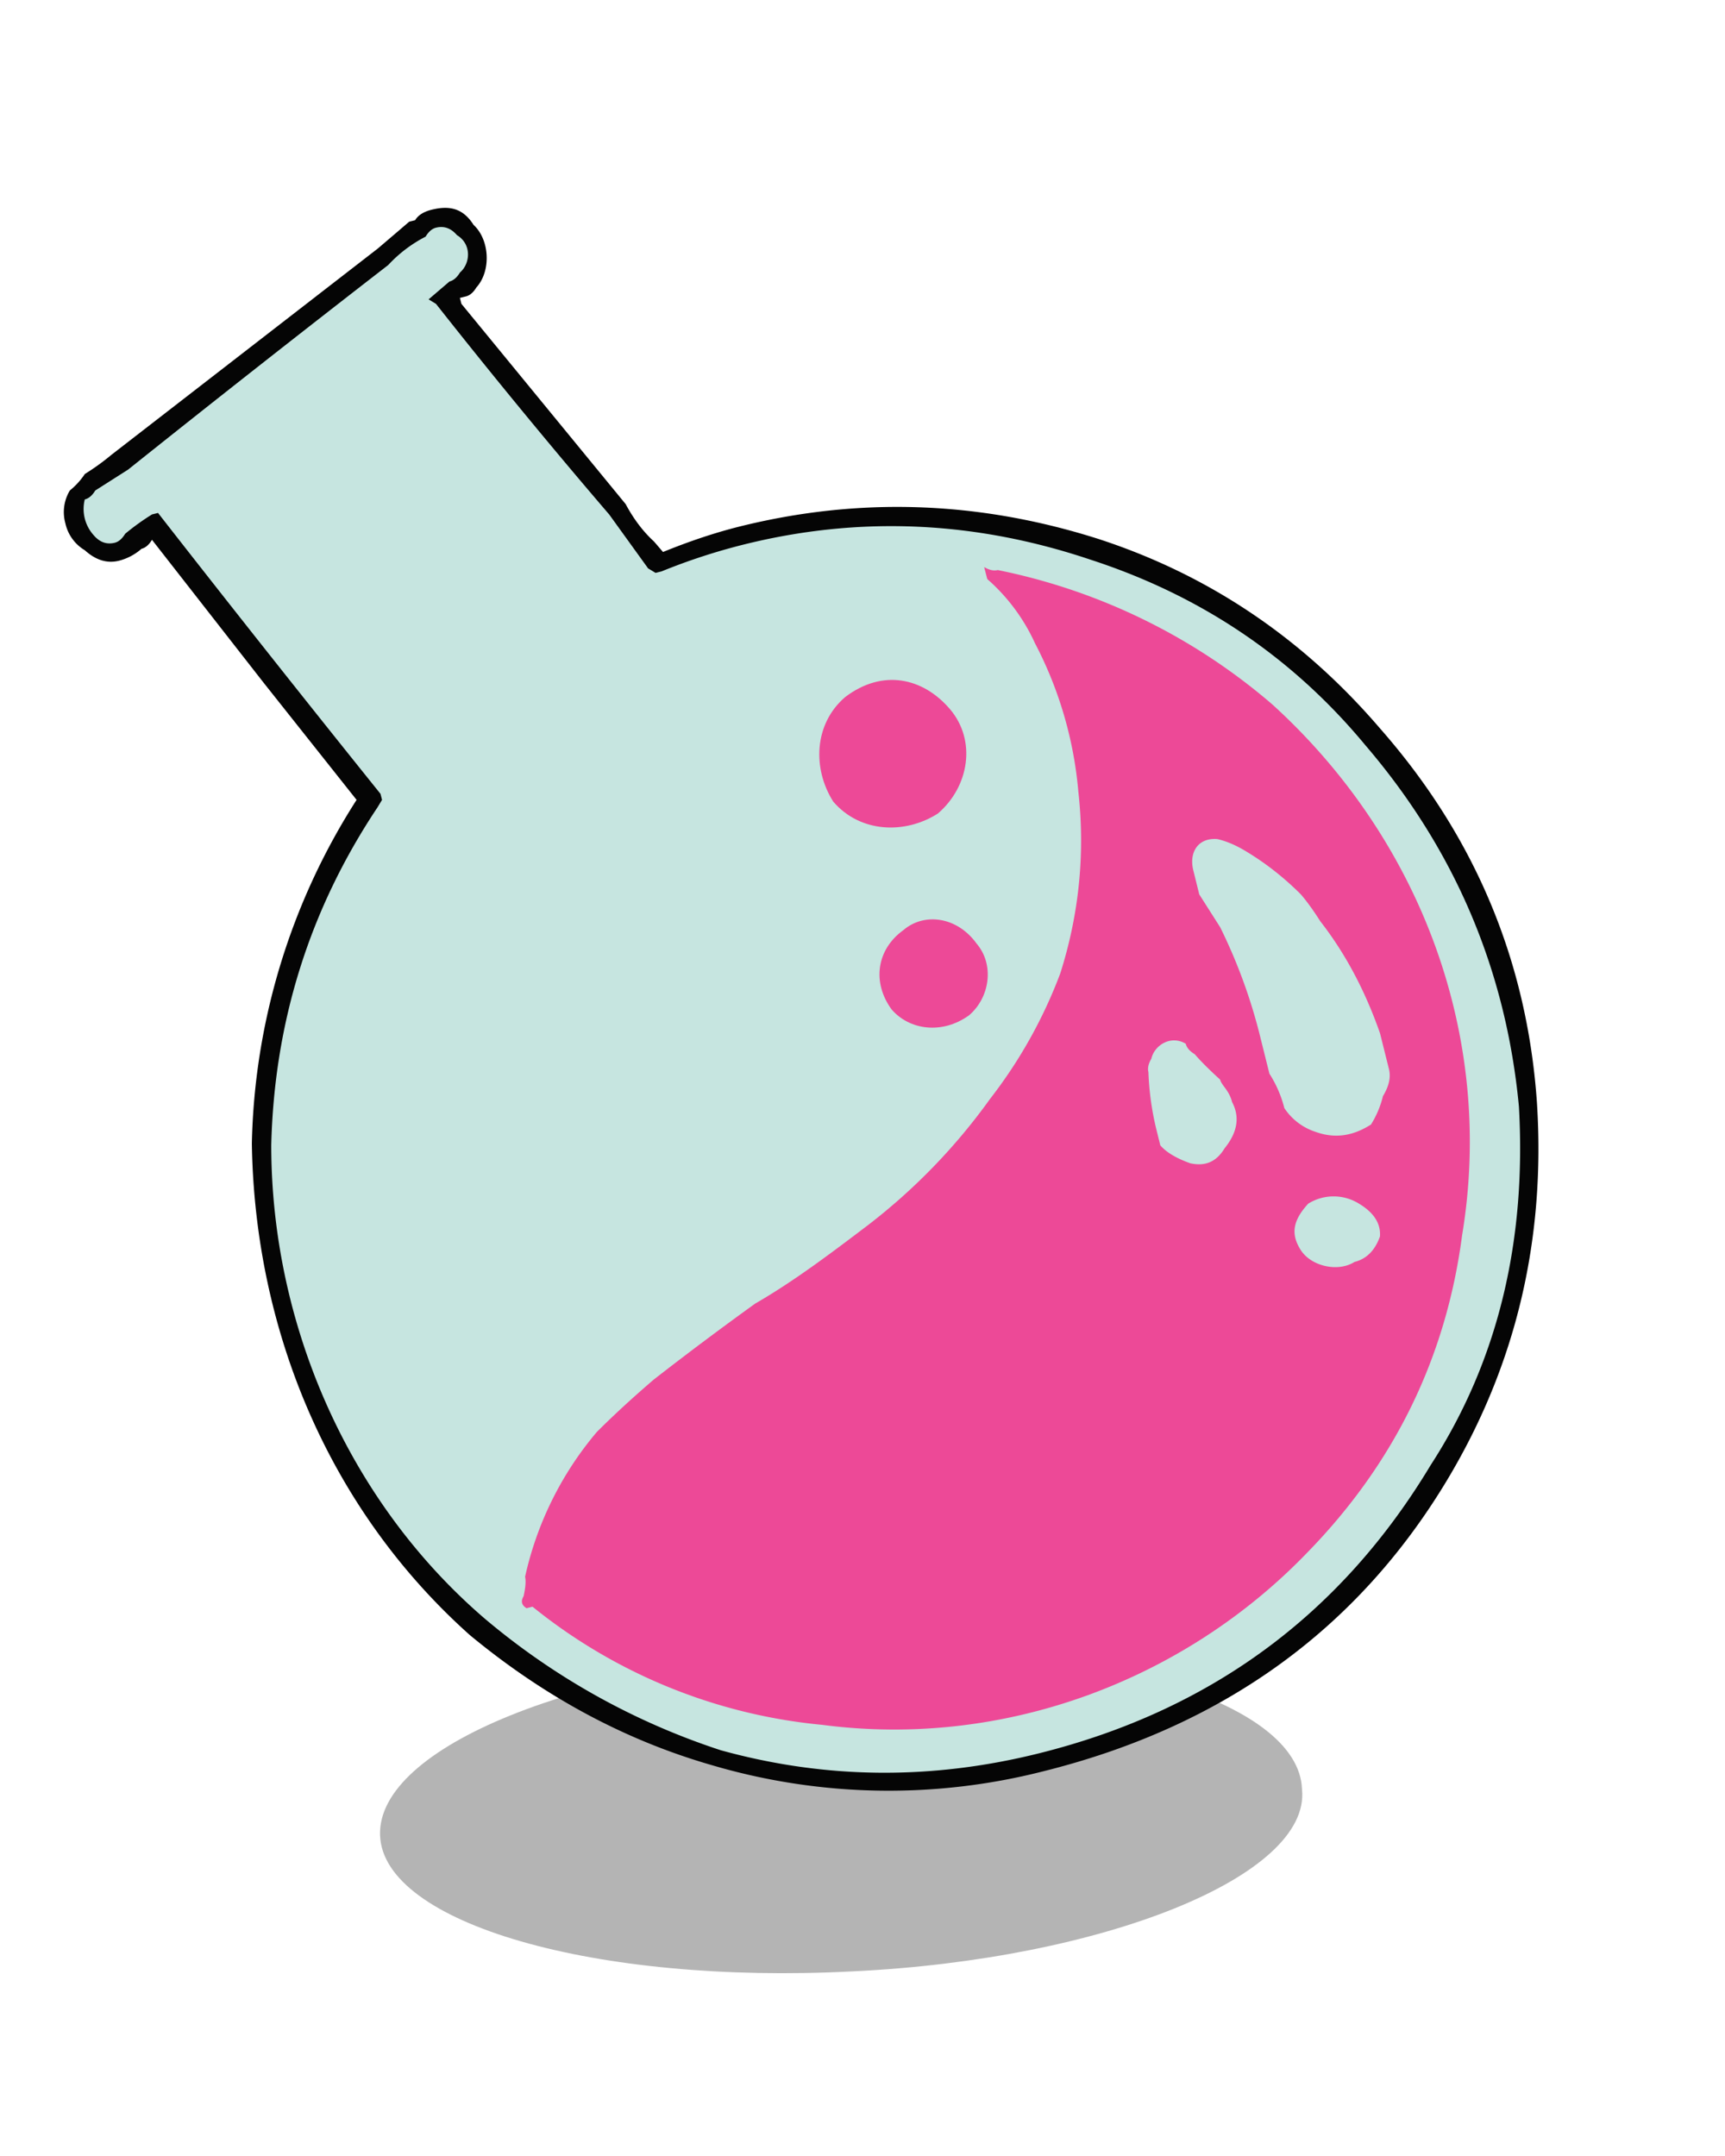 <svg xmlns="http://www.w3.org/2000/svg" width="28" height="35" fill="none" viewBox="0 0 28 35">
  <path fill="#050505" d="M21.134 29.047c.145 1.407-3.227 2.764-7.302 2.956-4.171.216-7.615-.78-7.663-2.21-.048-1.432 3.227-2.764 7.399-2.98 4.171-.217 7.518.803 7.566 2.234Z" opacity=".3"/>
  <path fill="#C6E5E0" d="M16.914 28.657c-1.747.436-3.51.395-5.288-.123-1.406-.405-2.683-1.117-3.83-2.136-2.255-2.015-3.564-4.78-3.49-7.787-.015-1.99.544-3.88 1.676-5.675L2.516 8.545l-.097.024a1.161 1.161 0 0 0-.243.266l-.29.073c-.13.032-.276 0-.437-.097-.162-.097-.259-.21-.291-.34l.097-.436c.113-.097.202-.154.267-.17.097-.162.234-.299.412-.412l4.222-3.321a3.88 3.88 0 0 0 .437-.315l.17-.145.29-.073a.678.678 0 0 1 .534.073c.17.267.267.655.024.922-.065.016-.121.064-.17.145-.065.016-.121.065-.17.145L9.986 8.33c.146.17.703.752.703.752a9.882 9.882 0 0 1 1.334-.436c1.94-.484 3.849-.41 5.724.22 1.795.584 3.322 1.611 4.582 3.083 1.455 1.698 2.263 3.696 2.423 5.992.129 2.166-.333 4.171-1.385 6.014-1.456 2.425-3.64 4-6.453 4.702Z"/>
  <path fill="#050505" fill-rule="evenodd" d="M7.684 3.648c.267.243.291.752.048 1.019-.048.08-.105.129-.17.145l-.097.024.025.097 2.666 3.251c.13.243.283.445.46.607l.146.17c.437-.178.85-.315 1.237-.412 1.94-.484 3.881-.419 5.821.197 1.794.582 3.322 1.61 4.583 3.082 1.535 1.747 2.383 3.768 2.544 6.064.144 2.232-.342 4.277-1.458 6.136-1.457 2.425-3.64 4-6.551 4.726a10.143 10.143 0 0 1-5.384-.099c-1.407-.405-2.716-1.109-3.928-2.112-2.255-2.014-3.49-4.9-3.538-7.98a10.75 10.75 0 0 1 1.7-5.578l-1.502-1.893-1.819-2.329c-.048.08-.105.13-.17.146a.887.887 0 0 1-.363.193c-.194.049-.38-.008-.558-.17a.678.678 0 0 1-.315-.437.678.678 0 0 1 .073-.533 1.18 1.18 0 0 0 .243-.267 3.88 3.88 0 0 0 .436-.315l4.319-3.345.34-.29.17-.146.096-.024c.049-.081.138-.138.267-.17.291-.073.51-.024.68.243Zm-.776.194a2.191 2.191 0 0 0-.606.46A352.173 352.173 0 0 0 2.08 7.623l-.534.34c-.048.08-.105.129-.17.145a.637.637 0 0 0 .146.582c.097.113.21.153.34.121.064-.016.12-.064.169-.145a3.88 3.88 0 0 1 .437-.315l.097-.024a410.37 410.37 0 0 0 3.611 4.56l.025.098-.073.121c-1.1 1.649-1.675 3.476-1.725 5.48-.001 2.887 1.235 5.774 3.465 7.69a11.451 11.451 0 0 0 3.831 2.137c1.698.47 3.42.486 5.166.05 2.782-.694 4.9-2.253 6.357-4.678 1.116-1.721 1.554-3.686 1.433-5.82-.209-2.215-1.04-4.172-2.495-5.87-1.18-1.424-2.667-2.427-4.461-3.01-1.876-.631-3.751-.713-5.627-.245a9.884 9.884 0 0 0-1.334.436l-.097.024-.121-.073-.63-.873a108.546 108.546 0 0 1-2.813-3.421l-.12-.073.339-.29c.065-.017.121-.065.17-.146.17-.146.194-.46-.049-.607-.097-.113-.21-.153-.339-.121-.065.016-.121.065-.17.146Z" clip-rule="evenodd"/>
  <path fill="#ED4997" d="M15.976 9.206c.081.048.154.065.219.048a9.798 9.798 0 0 1 4.461 2.185c2.4 2.184 3.612 5.386 3.077 8.612-.26 1.988-1.101 3.71-2.525 5.165-1.965 2.036-4.876 3.175-7.86 2.785a8.791 8.791 0 0 1-4.704-1.918l-.097.024c-.08-.048-.097-.113-.048-.194.032-.145.04-.25.024-.315a5.462 5.462 0 0 1 1.165-2.352c.275-.275.583-.558.922-.849a54.64 54.64 0 0 1 1.65-1.236c.63-.363 1.238-.824 1.844-1.284a9.74 9.74 0 0 0 1.966-2.037 7.789 7.789 0 0 0 1.14-2.037c.308-.97.405-1.956.293-2.958a6.376 6.376 0 0 0-.703-2.402 3.082 3.082 0 0 0-.775-1.043L16 9.303l-.025-.097Z"/>
  <path fill="#ED4997" d="M15.418 11.51c.436.51.314 1.261-.195 1.697-.534.34-1.261.315-1.698-.194-.339-.534-.315-1.262.195-1.698.606-.46 1.261-.315 1.698.195Zm-.754 3.589c.34-.291.873-.218 1.188.219.291.34.218.873-.122 1.164-.436.315-.97.242-1.26-.098-.316-.437-.243-.97.194-1.285Z"/>
  <path fill="#C6E5E0" d="M21.431 14.956c.404.518.727 1.124.97 1.82l.145.582c.032.13 0 .275-.098.436a1.567 1.567 0 0 1-.194.461c-.267.17-.558.242-.898.12a.963.963 0 0 1-.509-.387 1.886 1.886 0 0 0-.242-.558l-.145-.582a8.745 8.745 0 0 0-.654-1.795l-.34-.534-.096-.388c-.073-.291.073-.534.388-.51.146.033.299.098.46.195.324.194.623.429.898.704.097.113.202.258.315.436Zm-1.626 2.57c.024.097.145.17.194.364.129.243.088.493-.122.752-.146.242-.34.29-.558.242-.226-.081-.388-.178-.485-.291l-.072-.291a4.63 4.63 0 0 1-.121-.898c-.016-.064 0-.137.048-.218.049-.218.316-.388.558-.242.016.065.065.121.146.17.097.113.234.25.412.412Zm1.43 2.014a.778.778 0 0 1 .824 0c.243.146.356.324.34.534-.081.226-.219.364-.413.412-.267.17-.703.072-.873-.194-.17-.267-.121-.486.122-.752Z"/>
</svg>
